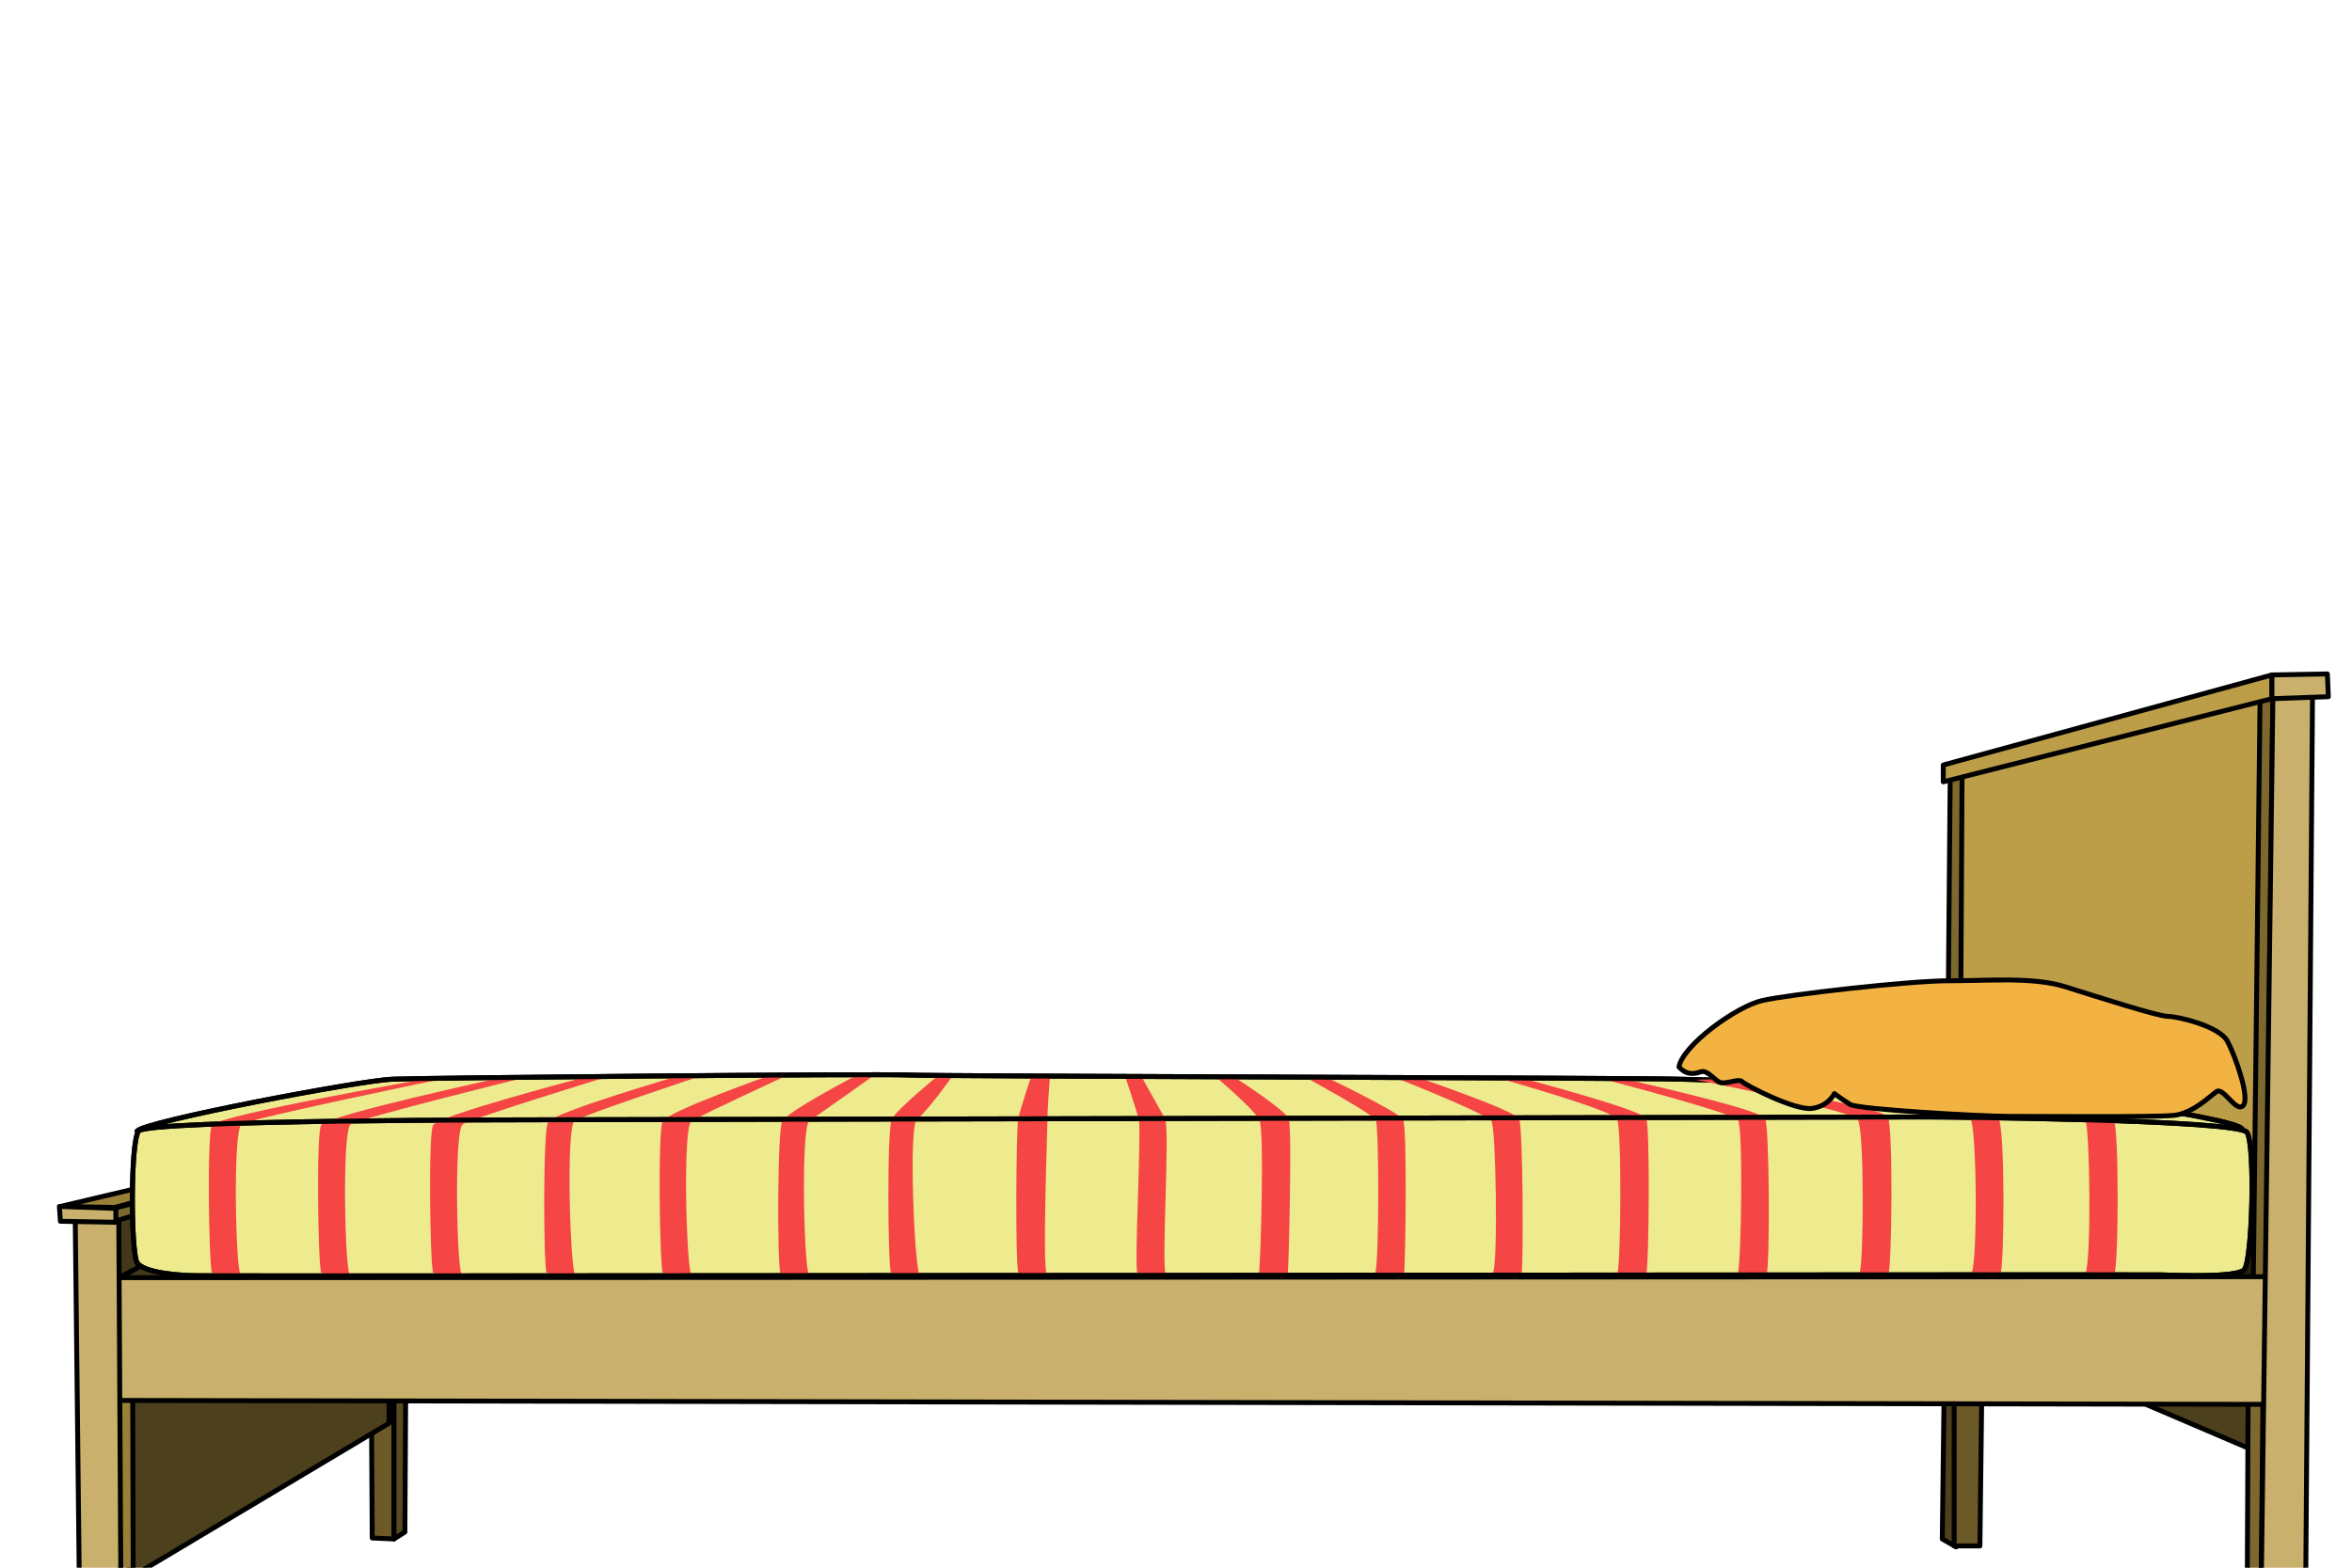 <?xml version="1.0" encoding="UTF-8" standalone="no"?>
<!-- Created with Inkscape (http://www.inkscape.org/) -->

<svg
   xmlns:dc="http://purl.org/dc/elements/1.1/"
   xmlns:cc="http://creativecommons.org/ns#"
   xmlns:rdf="http://www.w3.org/1999/02/22-rdf-syntax-ns#"
   xmlns:svg="http://www.w3.org/2000/svg"
   xmlns="http://www.w3.org/2000/svg"
   xmlns:xlink="http://www.w3.org/1999/xlink"
   xmlns:sodipodi="http://sodipodi.sourceforge.net/DTD/sodipodi-0.dtd"
   xmlns:inkscape="http://www.inkscape.org/namespaces/inkscape"
   width="1200"
   height="800"
   id="svg13193"
   version="1.1"
   inkscape:version="0.48.5 r10040"
   sodipodi:docname="bed2.svg">
  <defs
     id="defs13195">
    <linearGradient
       id="linearGradient14157">
      <stop
         style="stop-color:#138a14;stop-opacity:1;"
         offset="0"
         id="stop14159" />
      <stop
         style="stop-color:#0e690f;stop-opacity:1;"
         offset="1"
         id="stop14161" />
    </linearGradient>
    <linearGradient
       inkscape:collect="always"
       xlink:href="#linearGradient14157"
       id="linearGradient14163"
       x1="836.562"
       y1="151.422"
       x2="1024.562"
       y2="151.422"
       gradientUnits="userSpaceOnUse"
       gradientTransform="matrix(0.999,-0.036,0.036,0.999,-4.987,284.608)" />
  </defs>
  <sodipodi:namedview
     id="base"
     pagecolor="#ffffff"
     bordercolor="#666666"
     borderopacity="1.0"
     inkscape:pageopacity="0.0"
     inkscape:pageshadow="2"
     inkscape:zoom="0.49497475"
     inkscape:cx="686.92615"
     inkscape:cy="173.40884"
     inkscape:document-units="px"
     inkscape:current-layer="layer1"
     showgrid="false"
     inkscape:snap-bbox="true"
     inkscape:snap-page="false"
     inkscape:window-width="1413"
     inkscape:window-height="907"
     inkscape:window-x="378"
     inkscape:window-y="6"
     inkscape:window-maximized="0"
     inkscape:object-nodes="true"
     inkscape:snap-global="false"
     inkscape:object-paths="true"
     showguides="true"
     inkscape:guide-bbox="true" />
  <g
     inkscape:label="Layer 1"
     inkscape:groupmode="layer"
     id="layer1"
     transform="translate(0,-252.362)">
    <path
       style="fill:#28210f;stroke:#000000;stroke-width:2.5;stroke-linecap:round;stroke-linejoin:round;stroke-opacity:1;fill-opacity:1;stroke-miterlimit:4;stroke-dasharray:none"
       d="m 1150.564,655.043 2.02,-42.426 -53.033,-3.536 16.668,45.457 z"
       id="path3816"
       inkscape:connector-curvature="0"
       transform="translate(0,252.362)" />
    <path
       style="fill:#bc9d48;fill-opacity:1;stroke:#000000;stroke-width:2.5;stroke-linecap:round;stroke-linejoin:round;stroke-opacity:1;stroke-miterlimit:4;stroke-dasharray:none"
       d="m 1000.051,395.939 154.553,-39.396 -3.03,261.63 -153.543,-49.497 z"
       id="path3770"
       inkscape:connector-curvature="0"
       transform="translate(0,252.362)"
       sodipodi:nodetypes="ccccc" />
    <path
       style="fill:#7d682e;stroke:#000000;stroke-width:2.5;stroke-linecap:round;stroke-linejoin:round;stroke-opacity:1;fill-opacity:1;stroke-miterlimit:4;stroke-dasharray:none"
       d="m 995,395.939 6.061,-1.01 -1.01,177.282 -6.566,-1.515 z"
       id="path3772"
       inkscape:connector-curvature="0"
       transform="translate(0,252.362)" />
    <path
       style="fill:#7d682e;stroke:#000000;stroke-width:2.5;stroke-linecap:round;stroke-linejoin:round;stroke-opacity:1;fill-opacity:1;stroke-miterlimit:4;stroke-dasharray:none"
       d="m 1153.089,356.543 6.566,-2.02 -3.535,308.097 -6.566,-2.525 z"
       id="path3778"
       inkscape:connector-curvature="0"
       transform="translate(0,252.362)" />
    <path
       style="fill:#4d401c;stroke:#000000;stroke-width:2.5;stroke-linecap:round;stroke-linejoin:round;stroke-opacity:1;fill-opacity:1;stroke-miterlimit:4;stroke-dasharray:none"
       d="m 1148.038,739.391 -66.165,-28.284 66.67,1.01 z"
       id="path3786"
       inkscape:connector-curvature="0"
       transform="translate(0,252.362)" />
    <path
       style="fill:#7d682e;stroke:#000000;stroke-width:2.5;stroke-linecap:round;stroke-linejoin:round;stroke-opacity:1;fill-opacity:1;stroke-miterlimit:4;stroke-dasharray:none"
       d="m 1153.594,817.173 1.01,-108.086 -7.576,-2.02 -0.505,109.602 z"
       id="path3784"
       inkscape:connector-curvature="0"
       transform="translate(0,252.362)" />
    <path
       style="fill:#4d401c;fill-opacity:1;stroke:#000000;stroke-width:2.5;stroke-linecap:round;stroke-linejoin:round;stroke-opacity:1;stroke-miterlimit:4;stroke-dasharray:none"
       d="m 998.031,789.393 -7.071,-4.041 1.01,-80.812 5.556,2.525 z"
       id="path3790"
       inkscape:connector-curvature="0"
       transform="translate(0,252.362)"
       sodipodi:nodetypes="ccccc" />
    <path
       style="fill:#6b5927;stroke:#000000;stroke-width:2.5;stroke-linecap:round;stroke-linejoin:round;stroke-opacity:1;fill-opacity:1;stroke-miterlimit:4;stroke-dasharray:none"
       d="m 189.909,784.848 -0.505,-84.348 11.617,0 0,84.853 z"
       id="path3792"
       inkscape:connector-curvature="0"
       transform="translate(0,252.362)" />
    <path
       style="fill:#574920;fill-opacity:1;stroke:#000000;stroke-width:2.5;stroke-linecap:round;stroke-linejoin:round;stroke-opacity:1;stroke-miterlimit:4;stroke-dasharray:none"
       d="m 201.02,785.353 5.556,-3.536 0.505,-87.883 -6.061,5.556 z"
       id="path3794"
       inkscape:connector-curvature="0"
       transform="translate(0,252.362)"
       sodipodi:nodetypes="ccccc" />
    <path
       style="fill:#997f38;stroke:#000000;stroke-width:2.5;stroke-linecap:round;stroke-linejoin:round;stroke-opacity:1;fill-opacity:1;stroke-miterlimit:4;stroke-dasharray:none"
       d="m 30.81,615.647 44.952,-10.607 7.071,4.546 -24.244,6.566 z"
       id="path3798"
       inkscape:connector-curvature="0"
       transform="translate(0,252.362)" />
    <path
       style="fill:#4d401c;stroke:#000000;stroke-width:2.5;stroke-linecap:round;stroke-linejoin:round;stroke-opacity:1;fill-opacity:1;stroke-miterlimit:4;stroke-dasharray:none"
       d="m 65.66,805.556 132.835,-79.297 0,-30.305 -131.32,1.515 z"
       id="path3806"
       inkscape:connector-curvature="0"
       transform="translate(0,252.362)" />
    <path
       style="fill:#433819;stroke:#000000;stroke-width:2.5;stroke-linecap:round;stroke-linejoin:round;stroke-opacity:1;fill-opacity:1;stroke-miterlimit:4;stroke-dasharray:none"
       d="m 59.599,621.203 15.152,-4.041 0.505,27.274 -16.668,8.586 z"
       id="path3808"
       inkscape:connector-curvature="0"
       transform="translate(0,252.362)" />
    <path
       style="fill:#433819;stroke:#000000;stroke-width:2.5;stroke-linecap:round;stroke-linejoin:round;stroke-opacity:1;fill-opacity:1;stroke-miterlimit:4;stroke-dasharray:none"
       d="m 93.944,654.033 11.617,-10.607 -30.81,1.01 -16.162,9.091 z"
       id="path3810"
       inkscape:connector-curvature="0"
       transform="translate(0,252.362)" />
    <path
       style="fill:#6b5927;stroke:#000000;stroke-width:2.5;stroke-linecap:round;stroke-linejoin:round;stroke-opacity:1;fill-opacity:1;stroke-miterlimit:4;stroke-dasharray:none"
       d="m 1010.153,788.888 1.01,-81.822 -14.142,-0.505 0,82.327 z"
       id="path3788"
       inkscape:connector-curvature="0"
       transform="translate(0,252.362)" />
    <path
       style="fill:#997f38;stroke:#000000;stroke-width:2.5;stroke-linecap:round;stroke-linejoin:round;stroke-opacity:1;fill-opacity:1;stroke-miterlimit:4;stroke-dasharray:none"
       d="m 61.619,891.924 6.566,-5.556 -0.505,-183.848 -7.071,3.03 z"
       id="path3804"
       inkscape:connector-curvature="0"
       transform="translate(0,252.362)" />
    <path
       style="fill:#c9b06c;stroke:#000000;stroke-width:2.5;stroke-linecap:round;stroke-linejoin:round;stroke-opacity:1;fill-opacity:1;stroke-miterlimit:4;stroke-dasharray:none"
       d="m 1156.625,651.508 -1100.056,0.505 0,62.629 1100.561,2.02 z"
       id="path3782"
       inkscape:connector-curvature="0"
       transform="translate(0,252.362)" />
    <path
       style="fill:#c9b06c;stroke:#000000;stroke-width:2.5;stroke-linecap:round;stroke-linejoin:round;stroke-opacity:1;fill-opacity:1;stroke-miterlimit:4;stroke-dasharray:none"
       d="m 1179.858,354.018 -20.203,0.505 -6.061,462.65 22.728,-0.505 z"
       id="path3780"
       inkscape:connector-curvature="0"
       transform="translate(0,252.362)" />
    <path
       style="fill:#bc9d48;stroke:#000000;stroke-width:2.5;stroke-linecap:round;stroke-linejoin:round;stroke-opacity:1;fill-opacity:1;stroke-miterlimit:4;stroke-dasharray:none"
       d="m 991.465,390.383 0,8.586 167.685,-42.426 0,-12.122 z"
       id="path3774"
       inkscape:connector-curvature="0"
       transform="translate(0,252.362)" />
    <path
       style="fill:#c9b06c;stroke:#000000;stroke-width:2.5;stroke-linecap:round;stroke-linejoin:round;stroke-opacity:1;fill-opacity:1;stroke-miterlimit:4;stroke-dasharray:none"
       d="m 1187.434,343.916 -28.284,0.505 0,12.122 28.789,-1.01 z"
       id="path3776"
       inkscape:connector-curvature="0"
       transform="translate(0,252.362)" />
    <path
       style="fill:#c9b06c;stroke:#000000;stroke-width:2.5;stroke-linecap:round;stroke-linejoin:round;stroke-opacity:1;fill-opacity:1;stroke-miterlimit:4;stroke-dasharray:none"
       d="m 38.386,622.213 22.223,0 1.515,269.711 -20.708,0.505 z"
       id="path3802"
       inkscape:connector-curvature="0"
       transform="translate(0,252.362)" />
    <path
       style="fill:#7d682e;stroke:#000000;stroke-width:2.5;stroke-linecap:round;stroke-linejoin:round;stroke-opacity:1;fill-opacity:1;stroke-miterlimit:4;stroke-dasharray:none"
       d="m 58.084,616.657 0.505,6.566 24.749,-7.576 0,-5.556 z"
       id="path3800"
       inkscape:connector-curvature="0"
       transform="translate(0,252.362)" />
    <path
       style="fill:#c9b06c;stroke:#000000;stroke-width:2.5;stroke-linecap:round;stroke-linejoin:round;stroke-opacity:1;fill-opacity:1;stroke-miterlimit:4;stroke-dasharray:none"
       d="m 30.305,615.647 0.505,7.576 28.284,0.505 0,-7.071 z"
       id="path3796"
       inkscape:connector-curvature="0"
       transform="translate(0,252.362)" />
    <path
       style="fill:#eeea8e;stroke:#000000;stroke-width:2.5;stroke-linecap:round;stroke-linejoin:round;stroke-opacity:1;fill-opacity:1;stroke-miterlimit:4;stroke-dasharray:none"
       d="m 70,577.143 c 4.286,-5 113.571,-25.714 130,-26.429 16.429,-0.714 247.143,-2.857 262.857,-2.143 15.714,0.714 375,1.429 394.286,2.143 19.286,0.714 152.857,2.857 156.429,2.857 3.571,0 122.143,15.714 130,22.143 7.857,6.429 -2.143,47.857 -2.143,47.857 L 87.857,626.429 z"
       id="path3814"
       inkscape:connector-curvature="0"
       transform="translate(0,252.362)" />
    <path
       style="fill:#eeea8e;fill-opacity:1;stroke:#000000;stroke-width:2.5;stroke-linecap:round;stroke-linejoin:round;stroke-opacity:1;stroke-miterlimit:4;stroke-dasharray:none"
       d="M 69.913,644.247 C 66.813,638.869 66.429,582.857 70.714,577.143 75,571.429 270.714,571.429 280,571.429 c 9.286,0 692.143,-1.429 702.857,-1.429 10.714,0 159.286,1.429 163.571,7.857 4.286,6.429 2.73,66.119 -1.468,70.142 -4.198,4.023 -33.145,2.852 -42.883,2.564 -8.951,-0.265 -993.619,0.819 -1000.578,0.442 -9.103,0.064 -28.485,-1.38 -31.586,-6.758 z"
       id="path3812"
       inkscape:connector-curvature="0"
       transform="translate(0,252.362)"
       sodipodi:nodetypes="zsssszscz" />
    <path
       style="fill:#f54545;fill-opacity:1;stroke:none"
       d="m 108.086,649.487 c -1.515,-5.556 -2.525,-70.206 0,-75.256 2.525,-5.051 111.117,-23.991 111.117,-23.991 l 8.081,0 c 0,0 -99.5,20.456 -104.046,23.486 -4.546,3.03 -3.03,73.741 -0.505,76.772 2.525,3.03 -14.647,-1.01 -14.647,-1.01 z"
       id="path3011"
       inkscape:connector-curvature="0"
       transform="translate(0,252.362)"
       sodipodi:nodetypes="csccssc" />
    <path
       style="fill:#f54545;fill-opacity:1;stroke:none"
       d="m 163.801,901.849 c -1.515,-5.556 -2.525,-70.206 0,-75.256 2.525,-5.051 95.445,-25.074 95.445,-25.074 l 8.843,0.627 c 0,0 -84.591,20.912 -89.136,23.942 -4.546,3.03 -3.03,73.741 -0.505,76.772 2.525,3.03 -14.647,-1.01 -14.647,-1.01 z"
       id="path3011-4"
       inkscape:connector-curvature="0"
       sodipodi:nodetypes="csccssc" />
    <path
       style="fill:#f54545;fill-opacity:1;stroke:none"
       d="m 580.229,901.849 c -1.515,-5.556 2.271,-73.367 0.756,-78.67 -1.551,-5.43 -7.07,-21.948 -7.07,-21.948 l 8.334,0.285 12.12,21.635 c 2.67,4.766 -2.018,76.677 0.507,79.708 2.525,3.03 -14.647,-1.01 -14.647,-1.01 z"
       id="path3011-5"
       inkscape:connector-curvature="0"
       sodipodi:nodetypes="csccsscc" />
    <path
       style="fill:#f54545;fill-opacity:1;stroke:none"
       d="m 519.515,901.849 c -1.515,-5.556 -1.107,-73.006 -1e-5,-78.543 1.01,-5.051 6.819,-22.273 6.819,-22.273 l 9.345,0.798 c 0,0 -1.308,16.888 -1.267,21.445 0.05,5.463 -2.775,76.554 -0.25,79.584 2.525,3.03 -14.647,-1.01 -14.647,-1.01 z"
       id="path3011-45"
       inkscape:connector-curvature="0"
       sodipodi:nodetypes="csccsscc" />
    <path
       style="fill:#f54545;fill-opacity:1;stroke:none"
       d="m 454.515,901.849 c -1.515,-5.556 -2.022,-73.36 0.503,-78.411 2.525,-5.051 24.5,-22.896 24.5,-22.896 l 6.568,0.821 c 0,0 -13.642,19.018 -18.188,22.049 -4.546,3.03 -1.262,76.417 1.264,79.447 2.525,3.03 -14.647,-1.01 -14.647,-1.01 z"
       id="path3011-2"
       inkscape:connector-curvature="0"
       sodipodi:nodetypes="csccsscc" />
    <path
       style="fill:#f54545;fill-opacity:1;stroke:none"
       d="m 220.943,901.849 c -1.515,-5.556 -2.525,-70.206 0,-75.256 2.525,-5.051 78.287,-24.749 78.287,-24.749 l 11.364,-0.253 c 0,0 -69.953,21.466 -74.499,24.496 -4.546,3.03 -3.03,73.741 -0.505,76.772 2.525,3.03 -14.647,-1.01 -14.647,-1.01 z"
       id="path3011-0"
       inkscape:connector-curvature="0"
       sodipodi:nodetypes="csccssc" />
    <path
       style="fill:#f54545;fill-opacity:1;stroke:none"
       d="m 278.801,901.849 c -1.515,-5.556 -1.768,-71.721 0.758,-76.772 2.525,-5.051 66.923,-23.739 66.923,-23.739 l 11.364,0 c 0,0 -60.104,19.951 -64.65,22.981 -4.546,3.03 -2.273,75.509 0.253,78.539 2.525,3.03 -14.647,-1.01 -14.647,-1.01 z"
       id="path3011-9"
       inkscape:connector-curvature="0"
       sodipodi:nodetypes="csccssc" />
    <path
       style="fill:#f54545;fill-opacity:1;stroke:none"
       d="m 338.086,901.849 c -1.515,-5.556 -2.525,-72.226 0,-77.277 2.525,-5.051 54.801,-23.486 54.801,-23.486 l 9.344,-0.253 c 0,0 -44.952,20.708 -49.497,23.739 -4.546,3.03 -2.525,75.256 0,78.287 2.525,3.03 -14.647,-1.01 -14.647,-1.01 z"
       id="path3011-48"
       inkscape:connector-curvature="0"
       sodipodi:nodetypes="csccssc" />
    <path
       style="fill:#f54545;fill-opacity:1;stroke:none"
       d="m 398.086,901.849 c -1.515,-5.556 -1.515,-72.226 1.01,-77.277 2.525,-5.051 38.891,-23.991 38.891,-23.991 l 8.334,0.253 c 0,0 -28.789,20.456 -33.335,23.486 -4.546,3.03 -2.778,75.509 -0.253,78.539 2.525,3.03 -14.647,-1.01 -14.647,-1.01 z"
       id="path3011-8"
       inkscape:connector-curvature="0"
       sodipodi:nodetypes="csccssc" />
    <path
       style="fill:#f54545;fill-opacity:1;stroke:none"
       d="m 642.372,901.849 c 0.758,-5.556 2.778,-71.721 0.253,-77.782 -2.172,-5.213 -22.728,-22.476 -22.728,-22.476 l 9.091,0 c 0,0 26.347,16.713 28.537,21.718 1.768,4.041 0,75.256 -0.505,79.55 -0.461,3.918 -14.647,-1.01 -14.647,-1.01 z"
       id="path3011-1"
       inkscape:connector-curvature="0"
       sodipodi:nodetypes="csccssc" />
    <path
       style="fill:#f54545;fill-opacity:1;stroke:none"
       d="m 701.658,901.849 c 2.02,-5.051 1.992,-75.239 0.253,-78.034 -2.022,-3.249 -35.86,-21.718 -35.86,-21.718 l 10.102,-0.253 c 0,0 36.371,17.348 39.648,21.718 2.273,3.03 1.263,75.509 0.505,79.297 -0.774,3.868 -14.647,-1.01 -14.647,-1.01 z"
       id="path3011-1-7"
       inkscape:connector-curvature="0"
       sodipodi:nodetypes="csccssc" />
    <path
       style="fill:#f54545;fill-opacity:1;stroke:none"
       d="m 761.658,901.849 c 2.778,-4.546 1.515,-75.004 -0.758,-77.529 -3.778,-4.197 -49.497,-22.223 -49.497,-22.223 l 10.859,-0.253 c 0,0 49.917,16.813 52.78,21.466 2.02,3.283 2.273,75.509 1.263,79.55 -0.957,3.827 -14.647,-1.01 -14.647,-1.01 z"
       id="path3011-1-1"
       inkscape:connector-curvature="0"
       sodipodi:nodetypes="csccssc" />
    <path
       style="fill:#f54545;fill-opacity:1;stroke:none"
       d="m 825.229,901.849 c 1.768,-4.798 2.273,-74.751 -0.253,-78.539 -3.132,-4.699 -61.114,-20.961 -61.114,-20.961 l 11.869,0 c 0,0 61.281,16.055 64.145,20.708 2.02,3.283 1.515,75.256 0,79.802 -1.247,3.742 -14.647,-1.01 -14.647,-1.01 z"
       id="path3011-1-15"
       inkscape:connector-curvature="0"
       sodipodi:nodetypes="csccssc" />
    <path
       style="fill:#f54545;fill-opacity:1;stroke:none"
       d="m 886.658,901.849 c 1.768,-4.798 2.778,-75.256 0,-78.034 -3.993,-3.993 -70.458,-21.213 -70.458,-21.213 l 10.859,0 c 0,0 70.81,15.694 73.489,20.456 2.273,4.041 2.525,75.761 0.758,79.802 -1.581,3.614 -14.647,-1.01 -14.647,-1.01 z"
       id="path3011-1-2"
       inkscape:connector-curvature="0"
       sodipodi:nodetypes="csccssc" />
    <path
       style="fill:none;stroke:#000000;stroke-width:2.5;stroke-linecap:round;stroke-linejoin:round;stroke-miterlimit:4;stroke-opacity:1;stroke-dasharray:none"
       d="m 70,829.505 c 4.286,-5 113.571,-25.714 130,-26.429 16.429,-0.714 247.143,-2.857 262.857,-2.143 15.714,0.714 375,1.429 394.286,2.143 19.286,0.714 152.857,2.857 156.429,2.857 3.571,0 122.143,15.714 130,22.143"
       id="path3814-1"
       inkscape:connector-curvature="0"
       sodipodi:nodetypes="cssssc" />
    <path
       style="fill:#f54545;fill-opacity:1;stroke:none"
       d="m 948.801,901.849 c 2.02,-4.798 2.525,-73.489 -1.01,-78.287 -3.35,-4.546 -82.833,-20.203 -82.833,-20.203 l 11.617,-0.253 c 0,0 84.177,14.306 86.621,19.193 2.778,5.556 2.02,76.772 0.253,80.56 -1.668,3.575 -14.647,-1.01 -14.647,-1.01 z"
       id="path3011-1-76"
       inkscape:connector-curvature="0"
       sodipodi:nodetypes="csccssc" />
    <path
       style="fill:#f54545;fill-opacity:1;stroke:none"
       d="m 1005.943,901.849 c 3.03,-5.808 2.778,-73.994 -0.758,-79.044 -5.051,-5.051 -29.294,-10.607 -29.294,-10.607 l 10.607,0 c 0,0 29.949,6.131 33.082,10.607 3.536,5.051 3.03,75.761 1.01,80.055 -1.68,3.569 -14.647,-1.01 -14.647,-1.01 z"
       id="path3011-1-14"
       inkscape:connector-curvature="0"
       sodipodi:nodetypes="ccccssc" />
    <path
       style="fill:#f54545;fill-opacity:1;stroke:none"
       d="m 1064.027,901.849 c 3.03,-5.808 2.273,-72.226 0,-77.782 -3.283,-5.303 -43.184,-15.405 -43.184,-15.405 l 14.142,0 c 0,0 40.588,10.491 43.437,15.152 2.778,4.546 2.525,74.499 0.253,79.044 -1.764,3.528 -14.647,-1.01 -14.647,-1.01 z"
       id="path3011-1-14-2"
       inkscape:connector-curvature="0"
       sodipodi:nodetypes="ccccssc" />
    <path
       style="fill:none;fill-opacity:1;stroke:#000000;stroke-width:2.5;stroke-linecap:round;stroke-linejoin:round;stroke-miterlimit:4;stroke-opacity:1;stroke-dasharray:none"
       d="M 69.913,896.609 C 66.813,891.231 66.429,835.219 70.714,829.505 75,823.791 270.714,823.791 280,823.791 c 9.286,0 692.143,-1.429 702.857,-1.429 10.714,0 159.286,1.429 163.571,7.857 4.286,6.429 2.73,66.119 -1.468,70.142 -4.198,4.023 -33.145,2.852 -42.883,2.564 -8.951,-0.265 -993.619,0.819 -1000.578,0.442 -9.103,0.064 -28.485,-1.38 -31.586,-6.758 z"
       id="path3812-7"
       inkscape:connector-curvature="0"
       sodipodi:nodetypes="zsssszscz" />
    <path
       style="fill:#f3b343;stroke:#000000;stroke-width:2.5;stroke-linecap:round;stroke-linejoin:round;stroke-opacity:1;fill-opacity:1;stroke-miterlimit:4;stroke-dasharray:none"
       d="m 856.609,544.431 c 2.02,-11.112 29.294,-30.81 42.426,-33.84 13.132,-3.03 74.751,-10.102 95.459,-10.102 20.708,0 42.932,-2.02 59.094,3.03 16.162,5.051 47.477,15.152 52.528,15.152 5.051,0 26.264,5.051 30.305,12.627 4.041,7.576 11.617,28.789 8.081,32.83 -3.535,4.041 -10.101,-9.596 -13.637,-7.071 -3.536,2.525 -12.122,11.112 -21.718,12.122 -9.597,1.01 -71.721,0.505 -84.853,0.505 -13.132,0 -76.267,-3.536 -80.307,-6.061 -4.041,-2.525 -8.081,-5.556 -8.081,-5.556 0,0 -3.03,6.566 -11.617,7.576 -8.586,1.01 -33.335,-11.617 -35.355,-13.637 -2.02,-2.02 -9.091,2.02 -12.122,0 -3.03,-2.02 -6.061,-6.061 -9.091,-5.051 -3.03,1.01 -7.071,2.02 -11.112,-2.525 z"
       id="path3818"
       inkscape:connector-curvature="0"
       transform="translate(0,252.362)" />
  </g>
</svg>
